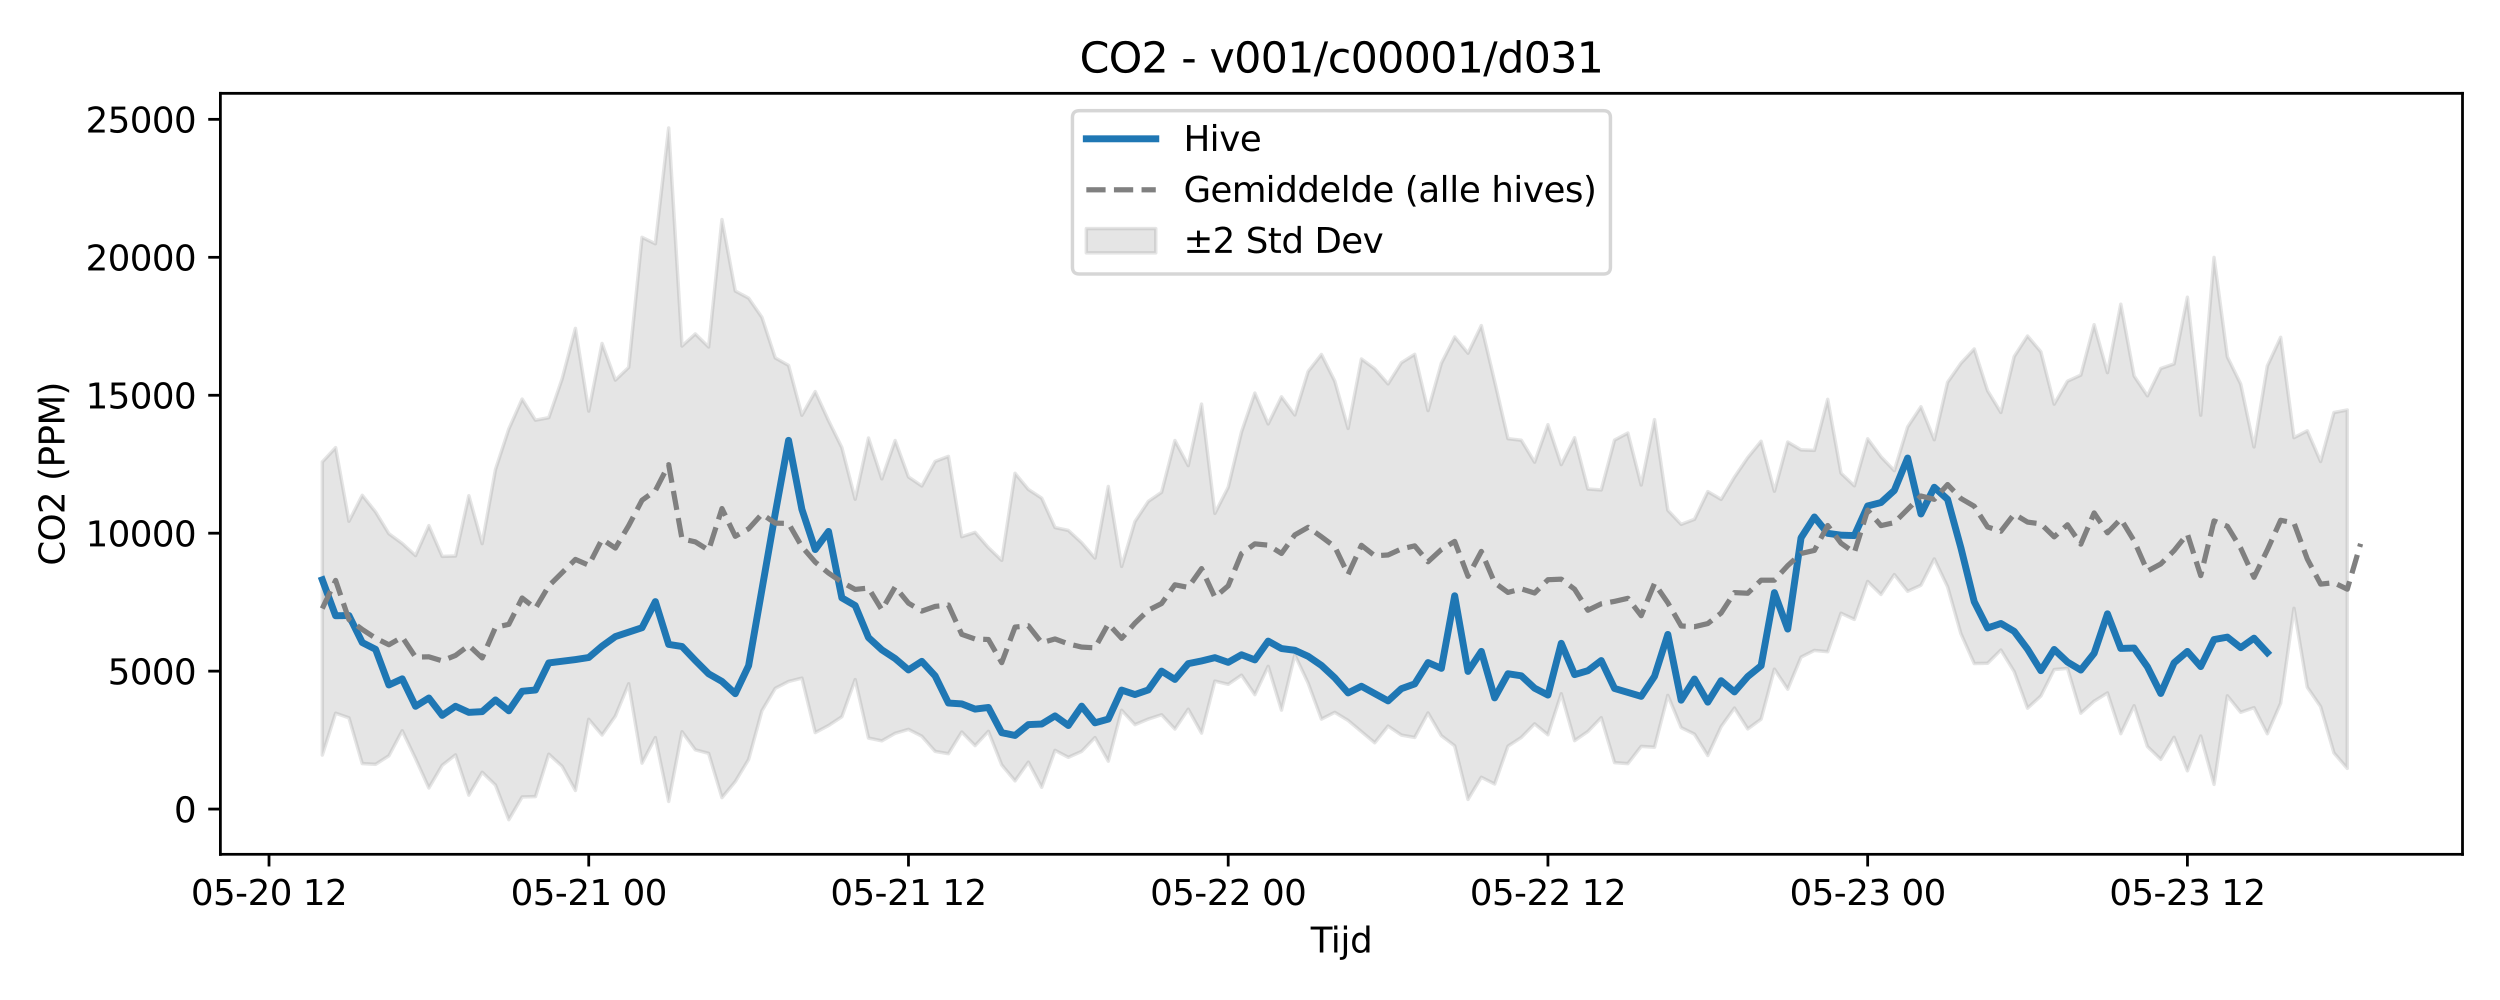 <?xml version="1.0" encoding="utf-8" standalone="no"?>
<!DOCTYPE svg PUBLIC "-//W3C//DTD SVG 1.1//EN"
  "http://www.w3.org/Graphics/SVG/1.1/DTD/svg11.dtd">
<svg xmlns:xlink="http://www.w3.org/1999/xlink" width="720pt" height="288pt" viewBox="0 0 720 288" xmlns="http://www.w3.org/2000/svg" version="1.1">
 <defs>
  <style type="text/css">*{stroke-linejoin: round; stroke-linecap: butt}</style>
 </defs>
 <g id="figure_1">
  <g id="patch_1">
   <path d="M 0 288 
L 720 288 
L 720 0 
L 0 0 
z
" style="fill: #ffffff"/>
  </g>
  <g id="axes_1">
   <g id="patch_2">
    <path d="M 63.47 246.04 
L 709.2 246.04 
L 709.2 26.88 
L 63.47 26.88 
z
" style="fill: #ffffff"/>
   </g>
   <g id="FillBetweenPolyCollection_1">
    <defs>
     <path id="m4fc90b5690" d="M 92.821 -154.955 
L 92.821 -70.528 
L 96.658 -82.599 
L 100.495 -81.262 
L 104.332 -68.085 
L 108.168 -67.87 
L 112.005 -70.336 
L 115.842 -77.549 
L 119.679 -69.512 
L 123.516 -61.059 
L 127.352 -67.596 
L 131.189 -70.6 
L 135.026 -58.999 
L 138.863 -65.583 
L 142.699 -61.902 
L 146.536 -51.922 
L 150.373 -58.474 
L 154.21 -58.574 
L 158.047 -70.798 
L 161.883 -67.307 
L 165.72 -60.344 
L 169.557 -80.841 
L 173.394 -76.312 
L 177.231 -81.782 
L 181.067 -91.081 
L 184.904 -68.21 
L 188.741 -75.585 
L 192.578 -57.185 
L 196.414 -77.263 
L 200.251 -72.052 
L 204.088 -71.029 
L 207.925 -58.283 
L 211.762 -62.899 
L 215.598 -69.274 
L 219.435 -83.303 
L 223.272 -89.756 
L 227.109 -91.736 
L 230.945 -92.7 
L 234.782 -77.012 
L 238.619 -79.043 
L 242.456 -81.582 
L 246.293 -92.284 
L 250.129 -75.438 
L 253.966 -74.632 
L 257.803 -76.808 
L 261.64 -77.941 
L 265.476 -75.975 
L 269.313 -71.598 
L 273.15 -70.934 
L 276.987 -77.173 
L 280.824 -73.251 
L 284.66 -77.37 
L 288.497 -67.697 
L 292.334 -63.11 
L 296.171 -68.499 
L 300.007 -61.257 
L 303.844 -71.893 
L 307.681 -69.884 
L 311.518 -71.6 
L 315.355 -75.577 
L 319.191 -68.783 
L 323.028 -83.441 
L 326.865 -79.294 
L 330.702 -80.9 
L 334.538 -82.152 
L 338.375 -78.029 
L 342.212 -83.745 
L 346.049 -76.859 
L 349.886 -91.837 
L 353.722 -90.915 
L 357.559 -93.556 
L 361.396 -87.937 
L 365.233 -96.091 
L 369.069 -83.481 
L 372.906 -99.398 
L 376.743 -91.257 
L 380.58 -80.893 
L 384.417 -82.843 
L 388.253 -80.51 
L 392.09 -77.289 
L 395.927 -74.078 
L 399.764 -78.895 
L 403.601 -76.293 
L 407.437 -75.614 
L 411.274 -82.674 
L 415.111 -76.112 
L 418.948 -73.192 
L 422.784 -57.764 
L 426.621 -64.152 
L 430.458 -62.203 
L 434.295 -73.1 
L 438.132 -75.61 
L 441.968 -79.529 
L 445.805 -76.381 
L 449.642 -88.206 
L 453.479 -74.687 
L 457.315 -77.323 
L 461.152 -81.313 
L 464.989 -68.361 
L 468.826 -68.074 
L 472.663 -73.038 
L 476.499 -72.796 
L 480.336 -87.736 
L 484.173 -78.456 
L 488.01 -76.563 
L 491.846 -70.4 
L 495.683 -78.723 
L 499.52 -84.074 
L 503.357 -78.067 
L 507.194 -80.875 
L 511.03 -95.287 
L 514.867 -89.508 
L 518.704 -98.753 
L 522.541 -100.675 
L 526.377 -100.31 
L 530.214 -111.386 
L 534.051 -109.603 
L 537.888 -120.545 
L 541.725 -116.781 
L 545.561 -122.515 
L 549.398 -117.712 
L 553.235 -119.445 
L 557.072 -127.027 
L 560.908 -119.003 
L 564.745 -105.485 
L 568.582 -96.894 
L 572.419 -96.974 
L 576.256 -100.795 
L 580.092 -94.563 
L 583.929 -84.042 
L 587.766 -87.558 
L 591.603 -95.163 
L 595.439 -95.51 
L 599.276 -82.598 
L 603.113 -86.057 
L 606.95 -88.437 
L 610.787 -76.693 
L 614.623 -84.758 
L 618.46 -73.008 
L 622.297 -69.289 
L 626.134 -75.658 
L 629.971 -65.997 
L 633.807 -76.038 
L 637.644 -62.093 
L 641.481 -87.605 
L 645.318 -82.86 
L 649.154 -84.189 
L 652.991 -76.677 
L 656.828 -85.47 
L 660.665 -112.812 
L 664.502 -90.081 
L 668.338 -84.483 
L 672.175 -71.155 
L 676.012 -66.7 
L 676.012 -169.934 
L 676.012 -169.934 
L 672.175 -169.193 
L 668.338 -155.077 
L 664.502 -163.931 
L 660.665 -161.953 
L 656.828 -190.853 
L 652.991 -182.582 
L 649.154 -159.282 
L 645.318 -177.389 
L 641.481 -185.242 
L 637.644 -213.871 
L 633.807 -168.417 
L 629.971 -202.408 
L 626.134 -183.195 
L 622.297 -181.873 
L 618.46 -174.006 
L 614.623 -179.712 
L 610.787 -200.389 
L 606.95 -180.67 
L 603.113 -194.494 
L 599.276 -179.974 
L 595.439 -178.218 
L 591.603 -171.608 
L 587.766 -186.688 
L 583.929 -191.237 
L 580.092 -185.329 
L 576.256 -169.21 
L 572.419 -175.492 
L 568.582 -187.507 
L 564.745 -183.383 
L 560.908 -177.898 
L 557.072 -161.357 
L 553.235 -170.859 
L 549.398 -165.045 
L 545.561 -152.453 
L 541.725 -156.464 
L 537.888 -161.631 
L 534.051 -148.089 
L 530.214 -151.726 
L 526.377 -173 
L 522.541 -158.283 
L 518.704 -158.438 
L 514.867 -160.697 
L 511.03 -146.526 
L 507.194 -160.918 
L 503.357 -156.224 
L 499.52 -150.588 
L 495.683 -144.183 
L 491.846 -146.429 
L 488.01 -138.442 
L 484.173 -136.995 
L 480.336 -141.054 
L 476.499 -167.151 
L 472.663 -148.317 
L 468.826 -163.293 
L 464.989 -161.252 
L 461.152 -146.895 
L 457.315 -147.174 
L 453.479 -161.939 
L 449.642 -154.189 
L 445.805 -165.699 
L 441.968 -154.893 
L 438.132 -161.218 
L 434.295 -161.662 
L 430.458 -178.136 
L 426.621 -194.234 
L 422.784 -186.279 
L 418.948 -190.959 
L 415.111 -183.366 
L 411.274 -169.753 
L 407.437 -185.963 
L 403.601 -183.54 
L 399.764 -177.44 
L 395.927 -181.798 
L 392.09 -184.623 
L 388.253 -164.615 
L 384.417 -178.23 
L 380.58 -185.917 
L 376.743 -181.015 
L 372.906 -168.493 
L 369.069 -173.719 
L 365.233 -165.903 
L 361.396 -174.798 
L 357.559 -163.606 
L 353.722 -147.669 
L 349.886 -140.154 
L 346.049 -171.623 
L 342.212 -153.912 
L 338.375 -161.13 
L 334.538 -146.225 
L 330.702 -143.587 
L 326.865 -137.784 
L 323.028 -124.871 
L 319.191 -147.904 
L 315.355 -127.271 
L 311.518 -131.686 
L 307.681 -135.248 
L 303.844 -136.066 
L 300.007 -144.53 
L 296.171 -147.051 
L 292.334 -151.694 
L 288.497 -126.619 
L 284.66 -130.286 
L 280.824 -134.681 
L 276.987 -133.433 
L 273.15 -156.575 
L 269.313 -155.11 
L 265.476 -148.041 
L 261.64 -150.646 
L 257.803 -161.128 
L 253.966 -150.08 
L 250.129 -161.858 
L 246.293 -144.215 
L 242.456 -159.091 
L 238.619 -166.874 
L 234.782 -175.227 
L 230.945 -168.404 
L 227.109 -182.761 
L 223.272 -184.922 
L 219.435 -196.602 
L 215.598 -202.139 
L 211.762 -204.184 
L 207.925 -224.78 
L 204.088 -188.059 
L 200.251 -191.837 
L 196.414 -188.343 
L 192.578 -251.158 
L 188.741 -217.798 
L 184.904 -219.652 
L 181.067 -182.196 
L 177.231 -178.53 
L 173.394 -189.09 
L 169.557 -169.601 
L 165.72 -193.434 
L 161.883 -178.848 
L 158.047 -167.716 
L 154.21 -166.993 
L 150.373 -173.071 
L 146.536 -164.456 
L 142.699 -152.783 
L 138.863 -131.443 
L 135.026 -145.233 
L 131.189 -127.873 
L 127.352 -127.759 
L 123.516 -136.617 
L 119.679 -127.997 
L 115.842 -131.481 
L 112.005 -134.287 
L 108.168 -140.555 
L 104.332 -145.358 
L 100.495 -137.876 
L 96.658 -159.082 
L 92.821 -154.955 
z
" style="stroke: #808080; stroke-opacity: 0.2"/>
    </defs>
    <g clip-path="url(#pa872704745)">
     <use xlink:href="#m4fc90b5690" x="0" y="288" style="fill: #808080; fill-opacity: 0.2; stroke: #808080; stroke-opacity: 0.2"/>
    </g>
   </g>
   <g id="matplotlib.axis_1">
    <g id="xtick_1">
     <g id="line2d_1">
      <defs>
       <path id="maa5bda25ba" d="M 0 0 
L 0 3.5 
" style="stroke: #000000; stroke-width: 0.8"/>
      </defs>
      <g>
       <use xlink:href="#maa5bda25ba" x="77.474" y="246.04" style="stroke: #000000; stroke-width: 0.8"/>
      </g>
     </g>
     <g id="text_1">
      <!-- 05-20 12 -->
      <g transform="translate(54.994 260.638) scale(0.1 -0.1)">
       <defs>
        <path id="DejaVuSans-30" d="M 2034 4250 
Q 1547 4250 1301 3770 
Q 1056 3291 1056 2328 
Q 1056 1369 1301 889 
Q 1547 409 2034 409 
Q 2525 409 2770 889 
Q 3016 1369 3016 2328 
Q 3016 3291 2770 3770 
Q 2525 4250 2034 4250 
z
M 2034 4750 
Q 2819 4750 3233 4129 
Q 3647 3509 3647 2328 
Q 3647 1150 3233 529 
Q 2819 -91 2034 -91 
Q 1250 -91 836 529 
Q 422 1150 422 2328 
Q 422 3509 836 4129 
Q 1250 4750 2034 4750 
z
" transform="scale(0.016)"/>
        <path id="DejaVuSans-35" d="M 691 4666 
L 3169 4666 
L 3169 4134 
L 1269 4134 
L 1269 2991 
Q 1406 3038 1543 3061 
Q 1681 3084 1819 3084 
Q 2600 3084 3056 2656 
Q 3513 2228 3513 1497 
Q 3513 744 3044 326 
Q 2575 -91 1722 -91 
Q 1428 -91 1123 -41 
Q 819 9 494 109 
L 494 744 
Q 775 591 1075 516 
Q 1375 441 1709 441 
Q 2250 441 2565 725 
Q 2881 1009 2881 1497 
Q 2881 1984 2565 2268 
Q 2250 2553 1709 2553 
Q 1456 2553 1204 2497 
Q 953 2441 691 2322 
L 691 4666 
z
" transform="scale(0.016)"/>
        <path id="DejaVuSans-2d" d="M 313 2009 
L 1997 2009 
L 1997 1497 
L 313 1497 
L 313 2009 
z
" transform="scale(0.016)"/>
        <path id="DejaVuSans-32" d="M 1228 531 
L 3431 531 
L 3431 0 
L 469 0 
L 469 531 
Q 828 903 1448 1529 
Q 2069 2156 2228 2338 
Q 2531 2678 2651 2914 
Q 2772 3150 2772 3378 
Q 2772 3750 2511 3984 
Q 2250 4219 1831 4219 
Q 1534 4219 1204 4116 
Q 875 4013 500 3803 
L 500 4441 
Q 881 4594 1212 4672 
Q 1544 4750 1819 4750 
Q 2544 4750 2975 4387 
Q 3406 4025 3406 3419 
Q 3406 3131 3298 2873 
Q 3191 2616 2906 2266 
Q 2828 2175 2409 1742 
Q 1991 1309 1228 531 
z
" transform="scale(0.016)"/>
        <path id="DejaVuSans-20" transform="scale(0.016)"/>
        <path id="DejaVuSans-31" d="M 794 531 
L 1825 531 
L 1825 4091 
L 703 3866 
L 703 4441 
L 1819 4666 
L 2450 4666 
L 2450 531 
L 3481 531 
L 3481 0 
L 794 0 
L 794 531 
z
" transform="scale(0.016)"/>
       </defs>
       <use xlink:href="#DejaVuSans-30"/>
       <use xlink:href="#DejaVuSans-35" transform="translate(63.623 0)"/>
       <use xlink:href="#DejaVuSans-2d" transform="translate(127.246 0)"/>
       <use xlink:href="#DejaVuSans-32" transform="translate(163.33 0)"/>
       <use xlink:href="#DejaVuSans-30" transform="translate(226.953 0)"/>
       <use xlink:href="#DejaVuSans-20" transform="translate(290.576 0)"/>
       <use xlink:href="#DejaVuSans-31" transform="translate(322.363 0)"/>
       <use xlink:href="#DejaVuSans-32" transform="translate(385.986 0)"/>
      </g>
     </g>
    </g>
    <g id="xtick_2">
     <g id="line2d_2">
      <g>
       <use xlink:href="#maa5bda25ba" x="169.557" y="246.04" style="stroke: #000000; stroke-width: 0.8"/>
      </g>
     </g>
     <g id="text_2">
      <!-- 05-21 00 -->
      <g transform="translate(147.076 260.638) scale(0.1 -0.1)">
       <use xlink:href="#DejaVuSans-30"/>
       <use xlink:href="#DejaVuSans-35" transform="translate(63.623 0)"/>
       <use xlink:href="#DejaVuSans-2d" transform="translate(127.246 0)"/>
       <use xlink:href="#DejaVuSans-32" transform="translate(163.33 0)"/>
       <use xlink:href="#DejaVuSans-31" transform="translate(226.953 0)"/>
       <use xlink:href="#DejaVuSans-20" transform="translate(290.576 0)"/>
       <use xlink:href="#DejaVuSans-30" transform="translate(322.363 0)"/>
       <use xlink:href="#DejaVuSans-30" transform="translate(385.986 0)"/>
      </g>
     </g>
    </g>
    <g id="xtick_3">
     <g id="line2d_3">
      <g>
       <use xlink:href="#maa5bda25ba" x="261.64" y="246.04" style="stroke: #000000; stroke-width: 0.8"/>
      </g>
     </g>
     <g id="text_3">
      <!-- 05-21 12 -->
      <g transform="translate(239.159 260.638) scale(0.1 -0.1)">
       <use xlink:href="#DejaVuSans-30"/>
       <use xlink:href="#DejaVuSans-35" transform="translate(63.623 0)"/>
       <use xlink:href="#DejaVuSans-2d" transform="translate(127.246 0)"/>
       <use xlink:href="#DejaVuSans-32" transform="translate(163.33 0)"/>
       <use xlink:href="#DejaVuSans-31" transform="translate(226.953 0)"/>
       <use xlink:href="#DejaVuSans-20" transform="translate(290.576 0)"/>
       <use xlink:href="#DejaVuSans-31" transform="translate(322.363 0)"/>
       <use xlink:href="#DejaVuSans-32" transform="translate(385.986 0)"/>
      </g>
     </g>
    </g>
    <g id="xtick_4">
     <g id="line2d_4">
      <g>
       <use xlink:href="#maa5bda25ba" x="353.722" y="246.04" style="stroke: #000000; stroke-width: 0.8"/>
      </g>
     </g>
     <g id="text_4">
      <!-- 05-22 00 -->
      <g transform="translate(331.242 260.638) scale(0.1 -0.1)">
       <use xlink:href="#DejaVuSans-30"/>
       <use xlink:href="#DejaVuSans-35" transform="translate(63.623 0)"/>
       <use xlink:href="#DejaVuSans-2d" transform="translate(127.246 0)"/>
       <use xlink:href="#DejaVuSans-32" transform="translate(163.33 0)"/>
       <use xlink:href="#DejaVuSans-32" transform="translate(226.953 0)"/>
       <use xlink:href="#DejaVuSans-20" transform="translate(290.576 0)"/>
       <use xlink:href="#DejaVuSans-30" transform="translate(322.363 0)"/>
       <use xlink:href="#DejaVuSans-30" transform="translate(385.986 0)"/>
      </g>
     </g>
    </g>
    <g id="xtick_5">
     <g id="line2d_5">
      <g>
       <use xlink:href="#maa5bda25ba" x="445.805" y="246.04" style="stroke: #000000; stroke-width: 0.8"/>
      </g>
     </g>
     <g id="text_5">
      <!-- 05-22 12 -->
      <g transform="translate(423.325 260.638) scale(0.1 -0.1)">
       <use xlink:href="#DejaVuSans-30"/>
       <use xlink:href="#DejaVuSans-35" transform="translate(63.623 0)"/>
       <use xlink:href="#DejaVuSans-2d" transform="translate(127.246 0)"/>
       <use xlink:href="#DejaVuSans-32" transform="translate(163.33 0)"/>
       <use xlink:href="#DejaVuSans-32" transform="translate(226.953 0)"/>
       <use xlink:href="#DejaVuSans-20" transform="translate(290.576 0)"/>
       <use xlink:href="#DejaVuSans-31" transform="translate(322.363 0)"/>
       <use xlink:href="#DejaVuSans-32" transform="translate(385.986 0)"/>
      </g>
     </g>
    </g>
    <g id="xtick_6">
     <g id="line2d_6">
      <g>
       <use xlink:href="#maa5bda25ba" x="537.888" y="246.04" style="stroke: #000000; stroke-width: 0.8"/>
      </g>
     </g>
     <g id="text_6">
      <!-- 05-23 00 -->
      <g transform="translate(515.407 260.638) scale(0.1 -0.1)">
       <defs>
        <path id="DejaVuSans-33" d="M 2597 2516 
Q 3050 2419 3304 2112 
Q 3559 1806 3559 1356 
Q 3559 666 3084 287 
Q 2609 -91 1734 -91 
Q 1441 -91 1130 -33 
Q 819 25 488 141 
L 488 750 
Q 750 597 1062 519 
Q 1375 441 1716 441 
Q 2309 441 2620 675 
Q 2931 909 2931 1356 
Q 2931 1769 2642 2001 
Q 2353 2234 1838 2234 
L 1294 2234 
L 1294 2753 
L 1863 2753 
Q 2328 2753 2575 2939 
Q 2822 3125 2822 3475 
Q 2822 3834 2567 4026 
Q 2313 4219 1838 4219 
Q 1578 4219 1281 4162 
Q 984 4106 628 3988 
L 628 4550 
Q 988 4650 1302 4700 
Q 1616 4750 1894 4750 
Q 2613 4750 3031 4423 
Q 3450 4097 3450 3541 
Q 3450 3153 3228 2886 
Q 3006 2619 2597 2516 
z
" transform="scale(0.016)"/>
       </defs>
       <use xlink:href="#DejaVuSans-30"/>
       <use xlink:href="#DejaVuSans-35" transform="translate(63.623 0)"/>
       <use xlink:href="#DejaVuSans-2d" transform="translate(127.246 0)"/>
       <use xlink:href="#DejaVuSans-32" transform="translate(163.33 0)"/>
       <use xlink:href="#DejaVuSans-33" transform="translate(226.953 0)"/>
       <use xlink:href="#DejaVuSans-20" transform="translate(290.576 0)"/>
       <use xlink:href="#DejaVuSans-30" transform="translate(322.363 0)"/>
       <use xlink:href="#DejaVuSans-30" transform="translate(385.986 0)"/>
      </g>
     </g>
    </g>
    <g id="xtick_7">
     <g id="line2d_7">
      <g>
       <use xlink:href="#maa5bda25ba" x="629.971" y="246.04" style="stroke: #000000; stroke-width: 0.8"/>
      </g>
     </g>
     <g id="text_7">
      <!-- 05-23 12 -->
      <g transform="translate(607.49 260.638) scale(0.1 -0.1)">
       <use xlink:href="#DejaVuSans-30"/>
       <use xlink:href="#DejaVuSans-35" transform="translate(63.623 0)"/>
       <use xlink:href="#DejaVuSans-2d" transform="translate(127.246 0)"/>
       <use xlink:href="#DejaVuSans-32" transform="translate(163.33 0)"/>
       <use xlink:href="#DejaVuSans-33" transform="translate(226.953 0)"/>
       <use xlink:href="#DejaVuSans-20" transform="translate(290.576 0)"/>
       <use xlink:href="#DejaVuSans-31" transform="translate(322.363 0)"/>
       <use xlink:href="#DejaVuSans-32" transform="translate(385.986 0)"/>
      </g>
     </g>
    </g>
    <g id="text_8">
     <!-- Tijd -->
     <g transform="translate(377.485 274.317) scale(0.1 -0.1)">
      <defs>
       <path id="DejaVuSans-54" d="M -19 4666 
L 3928 4666 
L 3928 4134 
L 2272 4134 
L 2272 0 
L 1638 0 
L 1638 4134 
L -19 4134 
L -19 4666 
z
" transform="scale(0.016)"/>
       <path id="DejaVuSans-69" d="M 603 3500 
L 1178 3500 
L 1178 0 
L 603 0 
L 603 3500 
z
M 603 4863 
L 1178 4863 
L 1178 4134 
L 603 4134 
L 603 4863 
z
" transform="scale(0.016)"/>
       <path id="DejaVuSans-6a" d="M 603 3500 
L 1178 3500 
L 1178 -63 
Q 1178 -731 923 -1031 
Q 669 -1331 103 -1331 
L -116 -1331 
L -116 -844 
L 38 -844 
Q 366 -844 484 -692 
Q 603 -541 603 -63 
L 603 3500 
z
M 603 4863 
L 1178 4863 
L 1178 4134 
L 603 4134 
L 603 4863 
z
" transform="scale(0.016)"/>
       <path id="DejaVuSans-64" d="M 2906 2969 
L 2906 4863 
L 3481 4863 
L 3481 0 
L 2906 0 
L 2906 525 
Q 2725 213 2448 61 
Q 2172 -91 1784 -91 
Q 1150 -91 751 415 
Q 353 922 353 1747 
Q 353 2572 751 3078 
Q 1150 3584 1784 3584 
Q 2172 3584 2448 3432 
Q 2725 3281 2906 2969 
z
M 947 1747 
Q 947 1113 1208 752 
Q 1469 391 1925 391 
Q 2381 391 2643 752 
Q 2906 1113 2906 1747 
Q 2906 2381 2643 2742 
Q 2381 3103 1925 3103 
Q 1469 3103 1208 2742 
Q 947 2381 947 1747 
z
" transform="scale(0.016)"/>
      </defs>
      <use xlink:href="#DejaVuSans-54"/>
      <use xlink:href="#DejaVuSans-69" transform="translate(57.959 0)"/>
      <use xlink:href="#DejaVuSans-6a" transform="translate(85.742 0)"/>
      <use xlink:href="#DejaVuSans-64" transform="translate(113.525 0)"/>
     </g>
    </g>
   </g>
   <g id="matplotlib.axis_2">
    <g id="ytick_1">
     <g id="line2d_8">
      <defs>
       <path id="m82ad253acf" d="M 0 0 
L -3.5 0 
" style="stroke: #000000; stroke-width: 0.8"/>
      </defs>
      <g>
       <use xlink:href="#m82ad253acf" x="63.47" y="233.017" style="stroke: #000000; stroke-width: 0.8"/>
      </g>
     </g>
     <g id="text_9">
      <!-- 0 -->
      <g transform="translate(50.108 236.816) scale(0.1 -0.1)">
       <use xlink:href="#DejaVuSans-30"/>
      </g>
     </g>
    </g>
    <g id="ytick_2">
     <g id="line2d_9">
      <g>
       <use xlink:href="#m82ad253acf" x="63.47" y="193.288" style="stroke: #000000; stroke-width: 0.8"/>
      </g>
     </g>
     <g id="text_10">
      <!-- 5000 -->
      <g transform="translate(31.02 197.087) scale(0.1 -0.1)">
       <use xlink:href="#DejaVuSans-35"/>
       <use xlink:href="#DejaVuSans-30" transform="translate(63.623 0)"/>
       <use xlink:href="#DejaVuSans-30" transform="translate(127.246 0)"/>
       <use xlink:href="#DejaVuSans-30" transform="translate(190.869 0)"/>
      </g>
     </g>
    </g>
    <g id="ytick_3">
     <g id="line2d_10">
      <g>
       <use xlink:href="#m82ad253acf" x="63.47" y="153.559" style="stroke: #000000; stroke-width: 0.8"/>
      </g>
     </g>
     <g id="text_11">
      <!-- 10000 -->
      <g transform="translate(24.657 157.359) scale(0.1 -0.1)">
       <use xlink:href="#DejaVuSans-31"/>
       <use xlink:href="#DejaVuSans-30" transform="translate(63.623 0)"/>
       <use xlink:href="#DejaVuSans-30" transform="translate(127.246 0)"/>
       <use xlink:href="#DejaVuSans-30" transform="translate(190.869 0)"/>
       <use xlink:href="#DejaVuSans-30" transform="translate(254.492 0)"/>
      </g>
     </g>
    </g>
    <g id="ytick_4">
     <g id="line2d_11">
      <g>
       <use xlink:href="#m82ad253acf" x="63.47" y="113.831" style="stroke: #000000; stroke-width: 0.8"/>
      </g>
     </g>
     <g id="text_12">
      <!-- 15000 -->
      <g transform="translate(24.657 117.63) scale(0.1 -0.1)">
       <use xlink:href="#DejaVuSans-31"/>
       <use xlink:href="#DejaVuSans-35" transform="translate(63.623 0)"/>
       <use xlink:href="#DejaVuSans-30" transform="translate(127.246 0)"/>
       <use xlink:href="#DejaVuSans-30" transform="translate(190.869 0)"/>
       <use xlink:href="#DejaVuSans-30" transform="translate(254.492 0)"/>
      </g>
     </g>
    </g>
    <g id="ytick_5">
     <g id="line2d_12">
      <g>
       <use xlink:href="#m82ad253acf" x="63.47" y="74.102" style="stroke: #000000; stroke-width: 0.8"/>
      </g>
     </g>
     <g id="text_13">
      <!-- 20000 -->
      <g transform="translate(24.657 77.902) scale(0.1 -0.1)">
       <use xlink:href="#DejaVuSans-32"/>
       <use xlink:href="#DejaVuSans-30" transform="translate(63.623 0)"/>
       <use xlink:href="#DejaVuSans-30" transform="translate(127.246 0)"/>
       <use xlink:href="#DejaVuSans-30" transform="translate(190.869 0)"/>
       <use xlink:href="#DejaVuSans-30" transform="translate(254.492 0)"/>
      </g>
     </g>
    </g>
    <g id="ytick_6">
     <g id="line2d_13">
      <g>
       <use xlink:href="#m82ad253acf" x="63.47" y="34.374" style="stroke: #000000; stroke-width: 0.8"/>
      </g>
     </g>
     <g id="text_14">
      <!-- 25000 -->
      <g transform="translate(24.657 38.173) scale(0.1 -0.1)">
       <use xlink:href="#DejaVuSans-32"/>
       <use xlink:href="#DejaVuSans-35" transform="translate(63.623 0)"/>
       <use xlink:href="#DejaVuSans-30" transform="translate(127.246 0)"/>
       <use xlink:href="#DejaVuSans-30" transform="translate(190.869 0)"/>
       <use xlink:href="#DejaVuSans-30" transform="translate(254.492 0)"/>
      </g>
     </g>
    </g>
    <g id="text_15">
     <!-- CO2 (PPM) -->
     <g transform="translate(18.578 162.903) rotate(-90) scale(0.1 -0.1)">
      <defs>
       <path id="DejaVuSans-43" d="M 4122 4306 
L 4122 3641 
Q 3803 3938 3442 4084 
Q 3081 4231 2675 4231 
Q 1875 4231 1450 3742 
Q 1025 3253 1025 2328 
Q 1025 1406 1450 917 
Q 1875 428 2675 428 
Q 3081 428 3442 575 
Q 3803 722 4122 1019 
L 4122 359 
Q 3791 134 3420 21 
Q 3050 -91 2638 -91 
Q 1578 -91 968 557 
Q 359 1206 359 2328 
Q 359 3453 968 4101 
Q 1578 4750 2638 4750 
Q 3056 4750 3426 4639 
Q 3797 4528 4122 4306 
z
" transform="scale(0.016)"/>
       <path id="DejaVuSans-4f" d="M 2522 4238 
Q 1834 4238 1429 3725 
Q 1025 3213 1025 2328 
Q 1025 1447 1429 934 
Q 1834 422 2522 422 
Q 3209 422 3611 934 
Q 4013 1447 4013 2328 
Q 4013 3213 3611 3725 
Q 3209 4238 2522 4238 
z
M 2522 4750 
Q 3503 4750 4090 4092 
Q 4678 3434 4678 2328 
Q 4678 1225 4090 567 
Q 3503 -91 2522 -91 
Q 1538 -91 948 565 
Q 359 1222 359 2328 
Q 359 3434 948 4092 
Q 1538 4750 2522 4750 
z
" transform="scale(0.016)"/>
       <path id="DejaVuSans-28" d="M 1984 4856 
Q 1566 4138 1362 3434 
Q 1159 2731 1159 2009 
Q 1159 1288 1364 580 
Q 1569 -128 1984 -844 
L 1484 -844 
Q 1016 -109 783 600 
Q 550 1309 550 2009 
Q 550 2706 781 3412 
Q 1013 4119 1484 4856 
L 1984 4856 
z
" transform="scale(0.016)"/>
       <path id="DejaVuSans-50" d="M 1259 4147 
L 1259 2394 
L 2053 2394 
Q 2494 2394 2734 2622 
Q 2975 2850 2975 3272 
Q 2975 3691 2734 3919 
Q 2494 4147 2053 4147 
L 1259 4147 
z
M 628 4666 
L 2053 4666 
Q 2838 4666 3239 4311 
Q 3641 3956 3641 3272 
Q 3641 2581 3239 2228 
Q 2838 1875 2053 1875 
L 1259 1875 
L 1259 0 
L 628 0 
L 628 4666 
z
" transform="scale(0.016)"/>
       <path id="DejaVuSans-4d" d="M 628 4666 
L 1569 4666 
L 2759 1491 
L 3956 4666 
L 4897 4666 
L 4897 0 
L 4281 0 
L 4281 4097 
L 3078 897 
L 2444 897 
L 1241 4097 
L 1241 0 
L 628 0 
L 628 4666 
z
" transform="scale(0.016)"/>
       <path id="DejaVuSans-29" d="M 513 4856 
L 1013 4856 
Q 1481 4119 1714 3412 
Q 1947 2706 1947 2009 
Q 1947 1309 1714 600 
Q 1481 -109 1013 -844 
L 513 -844 
Q 928 -128 1133 580 
Q 1338 1288 1338 2009 
Q 1338 2731 1133 3434 
Q 928 4138 513 4856 
z
" transform="scale(0.016)"/>
      </defs>
      <use xlink:href="#DejaVuSans-43"/>
      <use xlink:href="#DejaVuSans-4f" transform="translate(69.824 0)"/>
      <use xlink:href="#DejaVuSans-32" transform="translate(148.535 0)"/>
      <use xlink:href="#DejaVuSans-20" transform="translate(212.158 0)"/>
      <use xlink:href="#DejaVuSans-28" transform="translate(243.945 0)"/>
      <use xlink:href="#DejaVuSans-50" transform="translate(282.959 0)"/>
      <use xlink:href="#DejaVuSans-50" transform="translate(343.262 0)"/>
      <use xlink:href="#DejaVuSans-4d" transform="translate(403.564 0)"/>
      <use xlink:href="#DejaVuSans-29" transform="translate(489.844 0)"/>
     </g>
    </g>
   </g>
   <g id="line2d_14">
    <path d="M 92.821 166.988 
L 96.658 177.333 
L 100.495 177.275 
L 104.332 185.048 
L 108.168 187.008 
L 112.005 197.274 
L 115.842 195.508 
L 119.679 203.411 
L 123.516 201.027 
L 127.352 206.028 
L 131.189 203.408 
L 135.026 205.164 
L 138.863 204.952 
L 142.699 201.586 
L 146.536 204.709 
L 150.373 199.086 
L 154.21 198.723 
L 158.047 190.918 
L 165.72 189.961 
L 169.557 189.363 
L 173.394 186.087 
L 177.231 183.329 
L 184.904 180.781 
L 188.741 173.27 
L 192.578 185.586 
L 196.414 186.187 
L 200.251 190.216 
L 204.088 194.056 
L 207.925 196.254 
L 211.762 199.776 
L 215.598 191.712 
L 223.272 147.857 
L 227.109 126.827 
L 230.945 146.686 
L 234.782 158.263 
L 238.619 153.056 
L 242.456 172.179 
L 246.293 174.401 
L 250.129 183.629 
L 253.966 187.149 
L 257.803 189.665 
L 261.64 192.941 
L 265.476 190.473 
L 269.313 194.647 
L 273.15 202.473 
L 276.987 202.722 
L 280.824 204.224 
L 284.66 203.75 
L 288.497 211.015 
L 292.334 211.807 
L 296.171 208.687 
L 300.007 208.52 
L 303.844 206.179 
L 307.681 208.941 
L 311.518 203.375 
L 315.355 208.173 
L 319.191 207.098 
L 323.028 198.744 
L 326.865 200.026 
L 330.702 198.704 
L 334.538 193.28 
L 338.375 195.674 
L 342.212 191.129 
L 346.049 190.353 
L 349.886 189.408 
L 353.722 190.756 
L 357.559 188.576 
L 361.396 190.049 
L 365.233 184.646 
L 369.069 186.783 
L 372.906 187.273 
L 376.743 189.019 
L 380.58 191.649 
L 384.417 195.211 
L 388.253 199.557 
L 392.09 197.64 
L 399.764 201.856 
L 403.601 198.339 
L 407.437 196.967 
L 411.274 190.827 
L 415.111 192.485 
L 418.948 171.588 
L 422.784 193.371 
L 426.621 187.607 
L 430.458 200.987 
L 434.295 194.04 
L 438.132 194.631 
L 441.968 198.198 
L 445.805 200.177 
L 449.642 185.281 
L 453.479 194.289 
L 457.315 193.165 
L 461.152 190.247 
L 464.989 198.278 
L 472.663 200.548 
L 476.499 194.779 
L 480.336 182.718 
L 484.173 201.652 
L 488.01 195.566 
L 491.846 202.215 
L 495.683 196.043 
L 499.52 199.268 
L 503.357 194.845 
L 507.194 191.736 
L 511.03 170.682 
L 514.867 181.165 
L 518.704 154.886 
L 522.541 148.895 
L 526.377 153.602 
L 530.214 154.124 
L 534.051 154.245 
L 537.888 145.717 
L 541.725 144.734 
L 545.561 141.249 
L 549.398 131.921 
L 553.235 148.019 
L 557.072 140.338 
L 560.908 143.815 
L 564.745 157.797 
L 568.582 173.297 
L 572.419 180.856 
L 576.256 179.568 
L 580.092 181.833 
L 583.929 186.951 
L 587.766 193.148 
L 591.603 187.053 
L 595.439 190.669 
L 599.276 192.974 
L 603.113 188.144 
L 606.95 176.785 
L 610.787 186.749 
L 614.623 186.635 
L 618.46 192.054 
L 622.297 199.719 
L 626.134 190.891 
L 629.971 187.615 
L 633.807 191.972 
L 637.644 184.19 
L 641.481 183.494 
L 645.318 186.526 
L 649.154 183.798 
L 652.991 187.956 
L 652.991 187.956 
" clip-path="url(#pa872704745)" style="fill: none; stroke: #1f77b4; stroke-width: 2; stroke-linecap: square"/>
   </g>
   <g id="line2d_15">
    <path d="M 92.821 175.259 
L 96.658 167.16 
L 100.495 178.431 
L 104.332 181.279 
L 108.168 183.788 
L 112.005 185.688 
L 115.842 183.485 
L 119.679 189.246 
L 123.516 189.162 
L 127.352 190.323 
L 131.189 188.763 
L 135.026 185.884 
L 138.863 189.487 
L 142.699 180.657 
L 146.536 179.811 
L 150.373 172.227 
L 154.21 175.217 
L 158.047 168.743 
L 165.72 161.111 
L 169.557 162.779 
L 173.394 155.299 
L 177.231 157.844 
L 181.067 151.362 
L 184.904 144.069 
L 188.741 141.308 
L 192.578 133.828 
L 196.414 155.197 
L 200.251 156.055 
L 204.088 158.456 
L 207.925 146.468 
L 211.762 154.458 
L 215.598 152.294 
L 219.435 148.048 
L 223.272 150.661 
L 227.109 150.752 
L 230.945 157.448 
L 234.782 161.88 
L 238.619 165.041 
L 242.456 167.664 
L 246.293 169.751 
L 250.129 169.352 
L 253.966 175.644 
L 257.803 169.032 
L 261.64 173.706 
L 265.476 175.992 
L 269.313 174.646 
L 273.15 174.246 
L 276.987 182.697 
L 280.824 184.034 
L 284.66 184.172 
L 288.497 190.842 
L 292.334 180.598 
L 296.171 180.225 
L 300.007 185.107 
L 303.844 184.02 
L 307.681 185.434 
L 311.518 186.357 
L 315.355 186.576 
L 319.191 179.657 
L 323.028 183.844 
L 326.865 179.461 
L 330.702 175.756 
L 334.538 173.811 
L 338.375 168.421 
L 342.212 169.171 
L 346.049 163.759 
L 349.886 172.004 
L 353.722 168.708 
L 357.559 159.419 
L 361.396 156.632 
L 365.233 157.003 
L 369.069 159.4 
L 372.906 154.055 
L 376.743 151.864 
L 380.58 154.595 
L 384.417 157.463 
L 388.253 165.438 
L 392.09 157.044 
L 395.927 160.062 
L 399.764 159.833 
L 403.601 158.083 
L 407.437 157.212 
L 411.274 161.786 
L 415.111 158.261 
L 418.948 155.925 
L 422.784 165.979 
L 426.621 158.807 
L 430.458 167.831 
L 434.295 170.619 
L 438.132 169.586 
L 441.968 170.789 
L 445.805 166.96 
L 449.642 166.803 
L 453.479 169.687 
L 457.315 175.752 
L 461.152 173.896 
L 464.989 173.193 
L 468.826 172.316 
L 472.663 177.323 
L 476.499 168.027 
L 480.336 173.605 
L 484.173 180.274 
L 488.01 180.498 
L 491.846 179.586 
L 495.683 176.547 
L 499.52 170.669 
L 503.357 170.854 
L 507.194 167.103 
L 511.03 167.093 
L 514.867 162.897 
L 518.704 159.404 
L 522.541 158.521 
L 526.377 151.345 
L 530.214 156.444 
L 534.051 159.154 
L 537.888 146.912 
L 541.725 151.377 
L 545.561 150.516 
L 553.235 142.848 
L 557.072 143.808 
L 560.908 139.549 
L 564.745 143.566 
L 568.582 145.799 
L 572.419 151.767 
L 576.256 152.998 
L 580.092 148.054 
L 583.929 150.361 
L 587.766 150.877 
L 591.603 154.615 
L 595.439 151.136 
L 599.276 156.714 
L 603.113 147.724 
L 606.95 153.446 
L 610.787 149.459 
L 614.623 155.765 
L 618.46 164.493 
L 622.297 162.419 
L 626.134 158.573 
L 629.971 153.797 
L 633.807 165.773 
L 637.644 150.018 
L 641.481 151.576 
L 645.318 157.876 
L 649.154 166.265 
L 652.991 158.37 
L 656.828 149.838 
L 660.665 150.618 
L 664.502 160.994 
L 668.338 168.22 
L 672.175 167.826 
L 676.012 169.683 
L 679.849 156.6 
L 679.849 156.6 
" clip-path="url(#pa872704745)" style="fill: none; stroke-dasharray: 5.55,2.4; stroke-dashoffset: 0; stroke: #808080; stroke-width: 1.5"/>
   </g>
   <g id="patch_3">
    <path d="M 63.47 246.04 
L 63.47 26.88 
" style="fill: none; stroke: #000000; stroke-width: 0.8; stroke-linejoin: miter; stroke-linecap: square"/>
   </g>
   <g id="patch_4">
    <path d="M 709.2 246.04 
L 709.2 26.88 
" style="fill: none; stroke: #000000; stroke-width: 0.8; stroke-linejoin: miter; stroke-linecap: square"/>
   </g>
   <g id="patch_5">
    <path d="M 63.47 246.04 
L 709.2 246.04 
" style="fill: none; stroke: #000000; stroke-width: 0.8; stroke-linejoin: miter; stroke-linecap: square"/>
   </g>
   <g id="patch_6">
    <path d="M 63.47 26.88 
L 709.2 26.88 
" style="fill: none; stroke: #000000; stroke-width: 0.8; stroke-linejoin: miter; stroke-linecap: square"/>
   </g>
   <g id="text_16">
    <!-- CO2 - v001/c00001/d031 -->
    <g transform="translate(310.932 20.88) scale(0.12 -0.12)">
     <defs>
      <path id="DejaVuSans-76" d="M 191 3500 
L 800 3500 
L 1894 563 
L 2988 3500 
L 3597 3500 
L 2284 0 
L 1503 0 
L 191 3500 
z
" transform="scale(0.016)"/>
      <path id="DejaVuSans-2f" d="M 1625 4666 
L 2156 4666 
L 531 -594 
L 0 -594 
L 1625 4666 
z
" transform="scale(0.016)"/>
      <path id="DejaVuSans-63" d="M 3122 3366 
L 3122 2828 
Q 2878 2963 2633 3030 
Q 2388 3097 2138 3097 
Q 1578 3097 1268 2742 
Q 959 2388 959 1747 
Q 959 1106 1268 751 
Q 1578 397 2138 397 
Q 2388 397 2633 464 
Q 2878 531 3122 666 
L 3122 134 
Q 2881 22 2623 -34 
Q 2366 -91 2075 -91 
Q 1284 -91 818 406 
Q 353 903 353 1747 
Q 353 2603 823 3093 
Q 1294 3584 2113 3584 
Q 2378 3584 2631 3529 
Q 2884 3475 3122 3366 
z
" transform="scale(0.016)"/>
     </defs>
     <use xlink:href="#DejaVuSans-43"/>
     <use xlink:href="#DejaVuSans-4f" transform="translate(69.824 0)"/>
     <use xlink:href="#DejaVuSans-32" transform="translate(148.535 0)"/>
     <use xlink:href="#DejaVuSans-20" transform="translate(212.158 0)"/>
     <use xlink:href="#DejaVuSans-2d" transform="translate(243.945 0)"/>
     <use xlink:href="#DejaVuSans-20" transform="translate(280.029 0)"/>
     <use xlink:href="#DejaVuSans-76" transform="translate(311.816 0)"/>
     <use xlink:href="#DejaVuSans-30" transform="translate(370.996 0)"/>
     <use xlink:href="#DejaVuSans-30" transform="translate(434.619 0)"/>
     <use xlink:href="#DejaVuSans-31" transform="translate(498.242 0)"/>
     <use xlink:href="#DejaVuSans-2f" transform="translate(561.865 0)"/>
     <use xlink:href="#DejaVuSans-63" transform="translate(595.557 0)"/>
     <use xlink:href="#DejaVuSans-30" transform="translate(650.537 0)"/>
     <use xlink:href="#DejaVuSans-30" transform="translate(714.16 0)"/>
     <use xlink:href="#DejaVuSans-30" transform="translate(777.783 0)"/>
     <use xlink:href="#DejaVuSans-30" transform="translate(841.406 0)"/>
     <use xlink:href="#DejaVuSans-31" transform="translate(905.029 0)"/>
     <use xlink:href="#DejaVuSans-2f" transform="translate(968.652 0)"/>
     <use xlink:href="#DejaVuSans-64" transform="translate(1002.344 0)"/>
     <use xlink:href="#DejaVuSans-30" transform="translate(1065.82 0)"/>
     <use xlink:href="#DejaVuSans-33" transform="translate(1129.443 0)"/>
     <use xlink:href="#DejaVuSans-31" transform="translate(1193.066 0)"/>
    </g>
   </g>
   <g id="legend_1">
    <g id="patch_7">
     <path d="M 310.863 78.914 
L 461.807 78.914 
Q 463.807 78.914 463.807 76.914 
L 463.807 33.88 
Q 463.807 31.88 461.807 31.88 
L 310.863 31.88 
Q 308.863 31.88 308.863 33.88 
L 308.863 76.914 
Q 308.863 78.914 310.863 78.914 
z
" style="fill: #ffffff; opacity: 0.8; stroke: #cccccc; stroke-linejoin: miter"/>
    </g>
    <g id="line2d_16">
     <path d="M 312.863 39.978 
L 322.863 39.978 
L 332.863 39.978 
" style="fill: none; stroke: #1f77b4; stroke-width: 2; stroke-linecap: square"/>
    </g>
    <g id="text_17">
     <!-- Hive -->
     <g transform="translate(340.863 43.478) scale(0.1 -0.1)">
      <defs>
       <path id="DejaVuSans-48" d="M 628 4666 
L 1259 4666 
L 1259 2753 
L 3553 2753 
L 3553 4666 
L 4184 4666 
L 4184 0 
L 3553 0 
L 3553 2222 
L 1259 2222 
L 1259 0 
L 628 0 
L 628 4666 
z
" transform="scale(0.016)"/>
       <path id="DejaVuSans-65" d="M 3597 1894 
L 3597 1613 
L 953 1613 
Q 991 1019 1311 708 
Q 1631 397 2203 397 
Q 2534 397 2845 478 
Q 3156 559 3463 722 
L 3463 178 
Q 3153 47 2828 -22 
Q 2503 -91 2169 -91 
Q 1331 -91 842 396 
Q 353 884 353 1716 
Q 353 2575 817 3079 
Q 1281 3584 2069 3584 
Q 2775 3584 3186 3129 
Q 3597 2675 3597 1894 
z
M 3022 2063 
Q 3016 2534 2758 2815 
Q 2500 3097 2075 3097 
Q 1594 3097 1305 2825 
Q 1016 2553 972 2059 
L 3022 2063 
z
" transform="scale(0.016)"/>
      </defs>
      <use xlink:href="#DejaVuSans-48"/>
      <use xlink:href="#DejaVuSans-69" transform="translate(75.195 0)"/>
      <use xlink:href="#DejaVuSans-76" transform="translate(102.979 0)"/>
      <use xlink:href="#DejaVuSans-65" transform="translate(162.158 0)"/>
     </g>
    </g>
    <g id="line2d_17">
     <path d="M 312.863 54.657 
L 322.863 54.657 
L 332.863 54.657 
" style="fill: none; stroke-dasharray: 5.55,2.4; stroke-dashoffset: 0; stroke: #808080; stroke-width: 1.5"/>
    </g>
    <g id="text_18">
     <!-- Gemiddelde (alle hives) -->
     <g transform="translate(340.863 58.157) scale(0.1 -0.1)">
      <defs>
       <path id="DejaVuSans-47" d="M 3809 666 
L 3809 1919 
L 2778 1919 
L 2778 2438 
L 4434 2438 
L 4434 434 
Q 4069 175 3628 42 
Q 3188 -91 2688 -91 
Q 1594 -91 976 548 
Q 359 1188 359 2328 
Q 359 3472 976 4111 
Q 1594 4750 2688 4750 
Q 3144 4750 3555 4637 
Q 3966 4525 4313 4306 
L 4313 3634 
Q 3963 3931 3569 4081 
Q 3175 4231 2741 4231 
Q 1884 4231 1454 3753 
Q 1025 3275 1025 2328 
Q 1025 1384 1454 906 
Q 1884 428 2741 428 
Q 3075 428 3337 486 
Q 3600 544 3809 666 
z
" transform="scale(0.016)"/>
       <path id="DejaVuSans-6d" d="M 3328 2828 
Q 3544 3216 3844 3400 
Q 4144 3584 4550 3584 
Q 5097 3584 5394 3201 
Q 5691 2819 5691 2113 
L 5691 0 
L 5113 0 
L 5113 2094 
Q 5113 2597 4934 2840 
Q 4756 3084 4391 3084 
Q 3944 3084 3684 2787 
Q 3425 2491 3425 1978 
L 3425 0 
L 2847 0 
L 2847 2094 
Q 2847 2600 2669 2842 
Q 2491 3084 2119 3084 
Q 1678 3084 1418 2786 
Q 1159 2488 1159 1978 
L 1159 0 
L 581 0 
L 581 3500 
L 1159 3500 
L 1159 2956 
Q 1356 3278 1631 3431 
Q 1906 3584 2284 3584 
Q 2666 3584 2933 3390 
Q 3200 3197 3328 2828 
z
" transform="scale(0.016)"/>
       <path id="DejaVuSans-6c" d="M 603 4863 
L 1178 4863 
L 1178 0 
L 603 0 
L 603 4863 
z
" transform="scale(0.016)"/>
       <path id="DejaVuSans-61" d="M 2194 1759 
Q 1497 1759 1228 1600 
Q 959 1441 959 1056 
Q 959 750 1161 570 
Q 1363 391 1709 391 
Q 2188 391 2477 730 
Q 2766 1069 2766 1631 
L 2766 1759 
L 2194 1759 
z
M 3341 1997 
L 3341 0 
L 2766 0 
L 2766 531 
Q 2569 213 2275 61 
Q 1981 -91 1556 -91 
Q 1019 -91 701 211 
Q 384 513 384 1019 
Q 384 1609 779 1909 
Q 1175 2209 1959 2209 
L 2766 2209 
L 2766 2266 
Q 2766 2663 2505 2880 
Q 2244 3097 1772 3097 
Q 1472 3097 1187 3025 
Q 903 2953 641 2809 
L 641 3341 
Q 956 3463 1253 3523 
Q 1550 3584 1831 3584 
Q 2591 3584 2966 3190 
Q 3341 2797 3341 1997 
z
" transform="scale(0.016)"/>
       <path id="DejaVuSans-68" d="M 3513 2113 
L 3513 0 
L 2938 0 
L 2938 2094 
Q 2938 2591 2744 2837 
Q 2550 3084 2163 3084 
Q 1697 3084 1428 2787 
Q 1159 2491 1159 1978 
L 1159 0 
L 581 0 
L 581 4863 
L 1159 4863 
L 1159 2956 
Q 1366 3272 1645 3428 
Q 1925 3584 2291 3584 
Q 2894 3584 3203 3211 
Q 3513 2838 3513 2113 
z
" transform="scale(0.016)"/>
       <path id="DejaVuSans-73" d="M 2834 3397 
L 2834 2853 
Q 2591 2978 2328 3040 
Q 2066 3103 1784 3103 
Q 1356 3103 1142 2972 
Q 928 2841 928 2578 
Q 928 2378 1081 2264 
Q 1234 2150 1697 2047 
L 1894 2003 
Q 2506 1872 2764 1633 
Q 3022 1394 3022 966 
Q 3022 478 2636 193 
Q 2250 -91 1575 -91 
Q 1294 -91 989 -36 
Q 684 19 347 128 
L 347 722 
Q 666 556 975 473 
Q 1284 391 1588 391 
Q 1994 391 2212 530 
Q 2431 669 2431 922 
Q 2431 1156 2273 1281 
Q 2116 1406 1581 1522 
L 1381 1569 
Q 847 1681 609 1914 
Q 372 2147 372 2553 
Q 372 3047 722 3315 
Q 1072 3584 1716 3584 
Q 2034 3584 2315 3537 
Q 2597 3491 2834 3397 
z
" transform="scale(0.016)"/>
      </defs>
      <use xlink:href="#DejaVuSans-47"/>
      <use xlink:href="#DejaVuSans-65" transform="translate(77.49 0)"/>
      <use xlink:href="#DejaVuSans-6d" transform="translate(139.014 0)"/>
      <use xlink:href="#DejaVuSans-69" transform="translate(236.426 0)"/>
      <use xlink:href="#DejaVuSans-64" transform="translate(264.209 0)"/>
      <use xlink:href="#DejaVuSans-64" transform="translate(327.686 0)"/>
      <use xlink:href="#DejaVuSans-65" transform="translate(391.162 0)"/>
      <use xlink:href="#DejaVuSans-6c" transform="translate(452.686 0)"/>
      <use xlink:href="#DejaVuSans-64" transform="translate(480.469 0)"/>
      <use xlink:href="#DejaVuSans-65" transform="translate(543.945 0)"/>
      <use xlink:href="#DejaVuSans-20" transform="translate(605.469 0)"/>
      <use xlink:href="#DejaVuSans-28" transform="translate(637.256 0)"/>
      <use xlink:href="#DejaVuSans-61" transform="translate(676.27 0)"/>
      <use xlink:href="#DejaVuSans-6c" transform="translate(737.549 0)"/>
      <use xlink:href="#DejaVuSans-6c" transform="translate(765.332 0)"/>
      <use xlink:href="#DejaVuSans-65" transform="translate(793.115 0)"/>
      <use xlink:href="#DejaVuSans-20" transform="translate(854.639 0)"/>
      <use xlink:href="#DejaVuSans-68" transform="translate(886.426 0)"/>
      <use xlink:href="#DejaVuSans-69" transform="translate(949.805 0)"/>
      <use xlink:href="#DejaVuSans-76" transform="translate(977.588 0)"/>
      <use xlink:href="#DejaVuSans-65" transform="translate(1036.768 0)"/>
      <use xlink:href="#DejaVuSans-73" transform="translate(1098.291 0)"/>
      <use xlink:href="#DejaVuSans-29" transform="translate(1150.391 0)"/>
     </g>
    </g>
    <g id="patch_8">
     <path d="M 312.863 72.835 
L 332.863 72.835 
L 332.863 65.835 
L 312.863 65.835 
z
" style="fill: #808080; fill-opacity: 0.2; stroke: #808080; stroke-opacity: 0.2; stroke-linejoin: miter"/>
    </g>
    <g id="text_19">
     <!-- ±2 Std Dev -->
     <g transform="translate(340.863 72.835) scale(0.1 -0.1)">
      <defs>
       <path id="DejaVuSans-b1" d="M 2944 4013 
L 2944 2803 
L 4684 2803 
L 4684 2272 
L 2944 2272 
L 2944 1063 
L 2419 1063 
L 2419 2272 
L 678 2272 
L 678 2803 
L 2419 2803 
L 2419 4013 
L 2944 4013 
z
M 678 531 
L 4684 531 
L 4684 0 
L 678 0 
L 678 531 
z
" transform="scale(0.016)"/>
       <path id="DejaVuSans-53" d="M 3425 4513 
L 3425 3897 
Q 3066 4069 2747 4153 
Q 2428 4238 2131 4238 
Q 1616 4238 1336 4038 
Q 1056 3838 1056 3469 
Q 1056 3159 1242 3001 
Q 1428 2844 1947 2747 
L 2328 2669 
Q 3034 2534 3370 2195 
Q 3706 1856 3706 1288 
Q 3706 609 3251 259 
Q 2797 -91 1919 -91 
Q 1588 -91 1214 -16 
Q 841 59 441 206 
L 441 856 
Q 825 641 1194 531 
Q 1563 422 1919 422 
Q 2459 422 2753 634 
Q 3047 847 3047 1241 
Q 3047 1584 2836 1778 
Q 2625 1972 2144 2069 
L 1759 2144 
Q 1053 2284 737 2584 
Q 422 2884 422 3419 
Q 422 4038 858 4394 
Q 1294 4750 2059 4750 
Q 2388 4750 2728 4690 
Q 3069 4631 3425 4513 
z
" transform="scale(0.016)"/>
       <path id="DejaVuSans-74" d="M 1172 4494 
L 1172 3500 
L 2356 3500 
L 2356 3053 
L 1172 3053 
L 1172 1153 
Q 1172 725 1289 603 
Q 1406 481 1766 481 
L 2356 481 
L 2356 0 
L 1766 0 
Q 1100 0 847 248 
Q 594 497 594 1153 
L 594 3053 
L 172 3053 
L 172 3500 
L 594 3500 
L 594 4494 
L 1172 4494 
z
" transform="scale(0.016)"/>
       <path id="DejaVuSans-44" d="M 1259 4147 
L 1259 519 
L 2022 519 
Q 2988 519 3436 956 
Q 3884 1394 3884 2338 
Q 3884 3275 3436 3711 
Q 2988 4147 2022 4147 
L 1259 4147 
z
M 628 4666 
L 1925 4666 
Q 3281 4666 3915 4102 
Q 4550 3538 4550 2338 
Q 4550 1131 3912 565 
Q 3275 0 1925 0 
L 628 0 
L 628 4666 
z
" transform="scale(0.016)"/>
      </defs>
      <use xlink:href="#DejaVuSans-b1"/>
      <use xlink:href="#DejaVuSans-32" transform="translate(83.789 0)"/>
      <use xlink:href="#DejaVuSans-20" transform="translate(147.412 0)"/>
      <use xlink:href="#DejaVuSans-53" transform="translate(179.199 0)"/>
      <use xlink:href="#DejaVuSans-74" transform="translate(242.676 0)"/>
      <use xlink:href="#DejaVuSans-64" transform="translate(281.885 0)"/>
      <use xlink:href="#DejaVuSans-20" transform="translate(345.361 0)"/>
      <use xlink:href="#DejaVuSans-44" transform="translate(377.148 0)"/>
      <use xlink:href="#DejaVuSans-65" transform="translate(454.15 0)"/>
      <use xlink:href="#DejaVuSans-76" transform="translate(515.674 0)"/>
     </g>
    </g>
   </g>
  </g>
 </g>
 <defs>
  <clipPath id="pa872704745">
   <rect x="63.47" y="26.88" width="645.73" height="219.16"/>
  </clipPath>
 </defs>
</svg>
